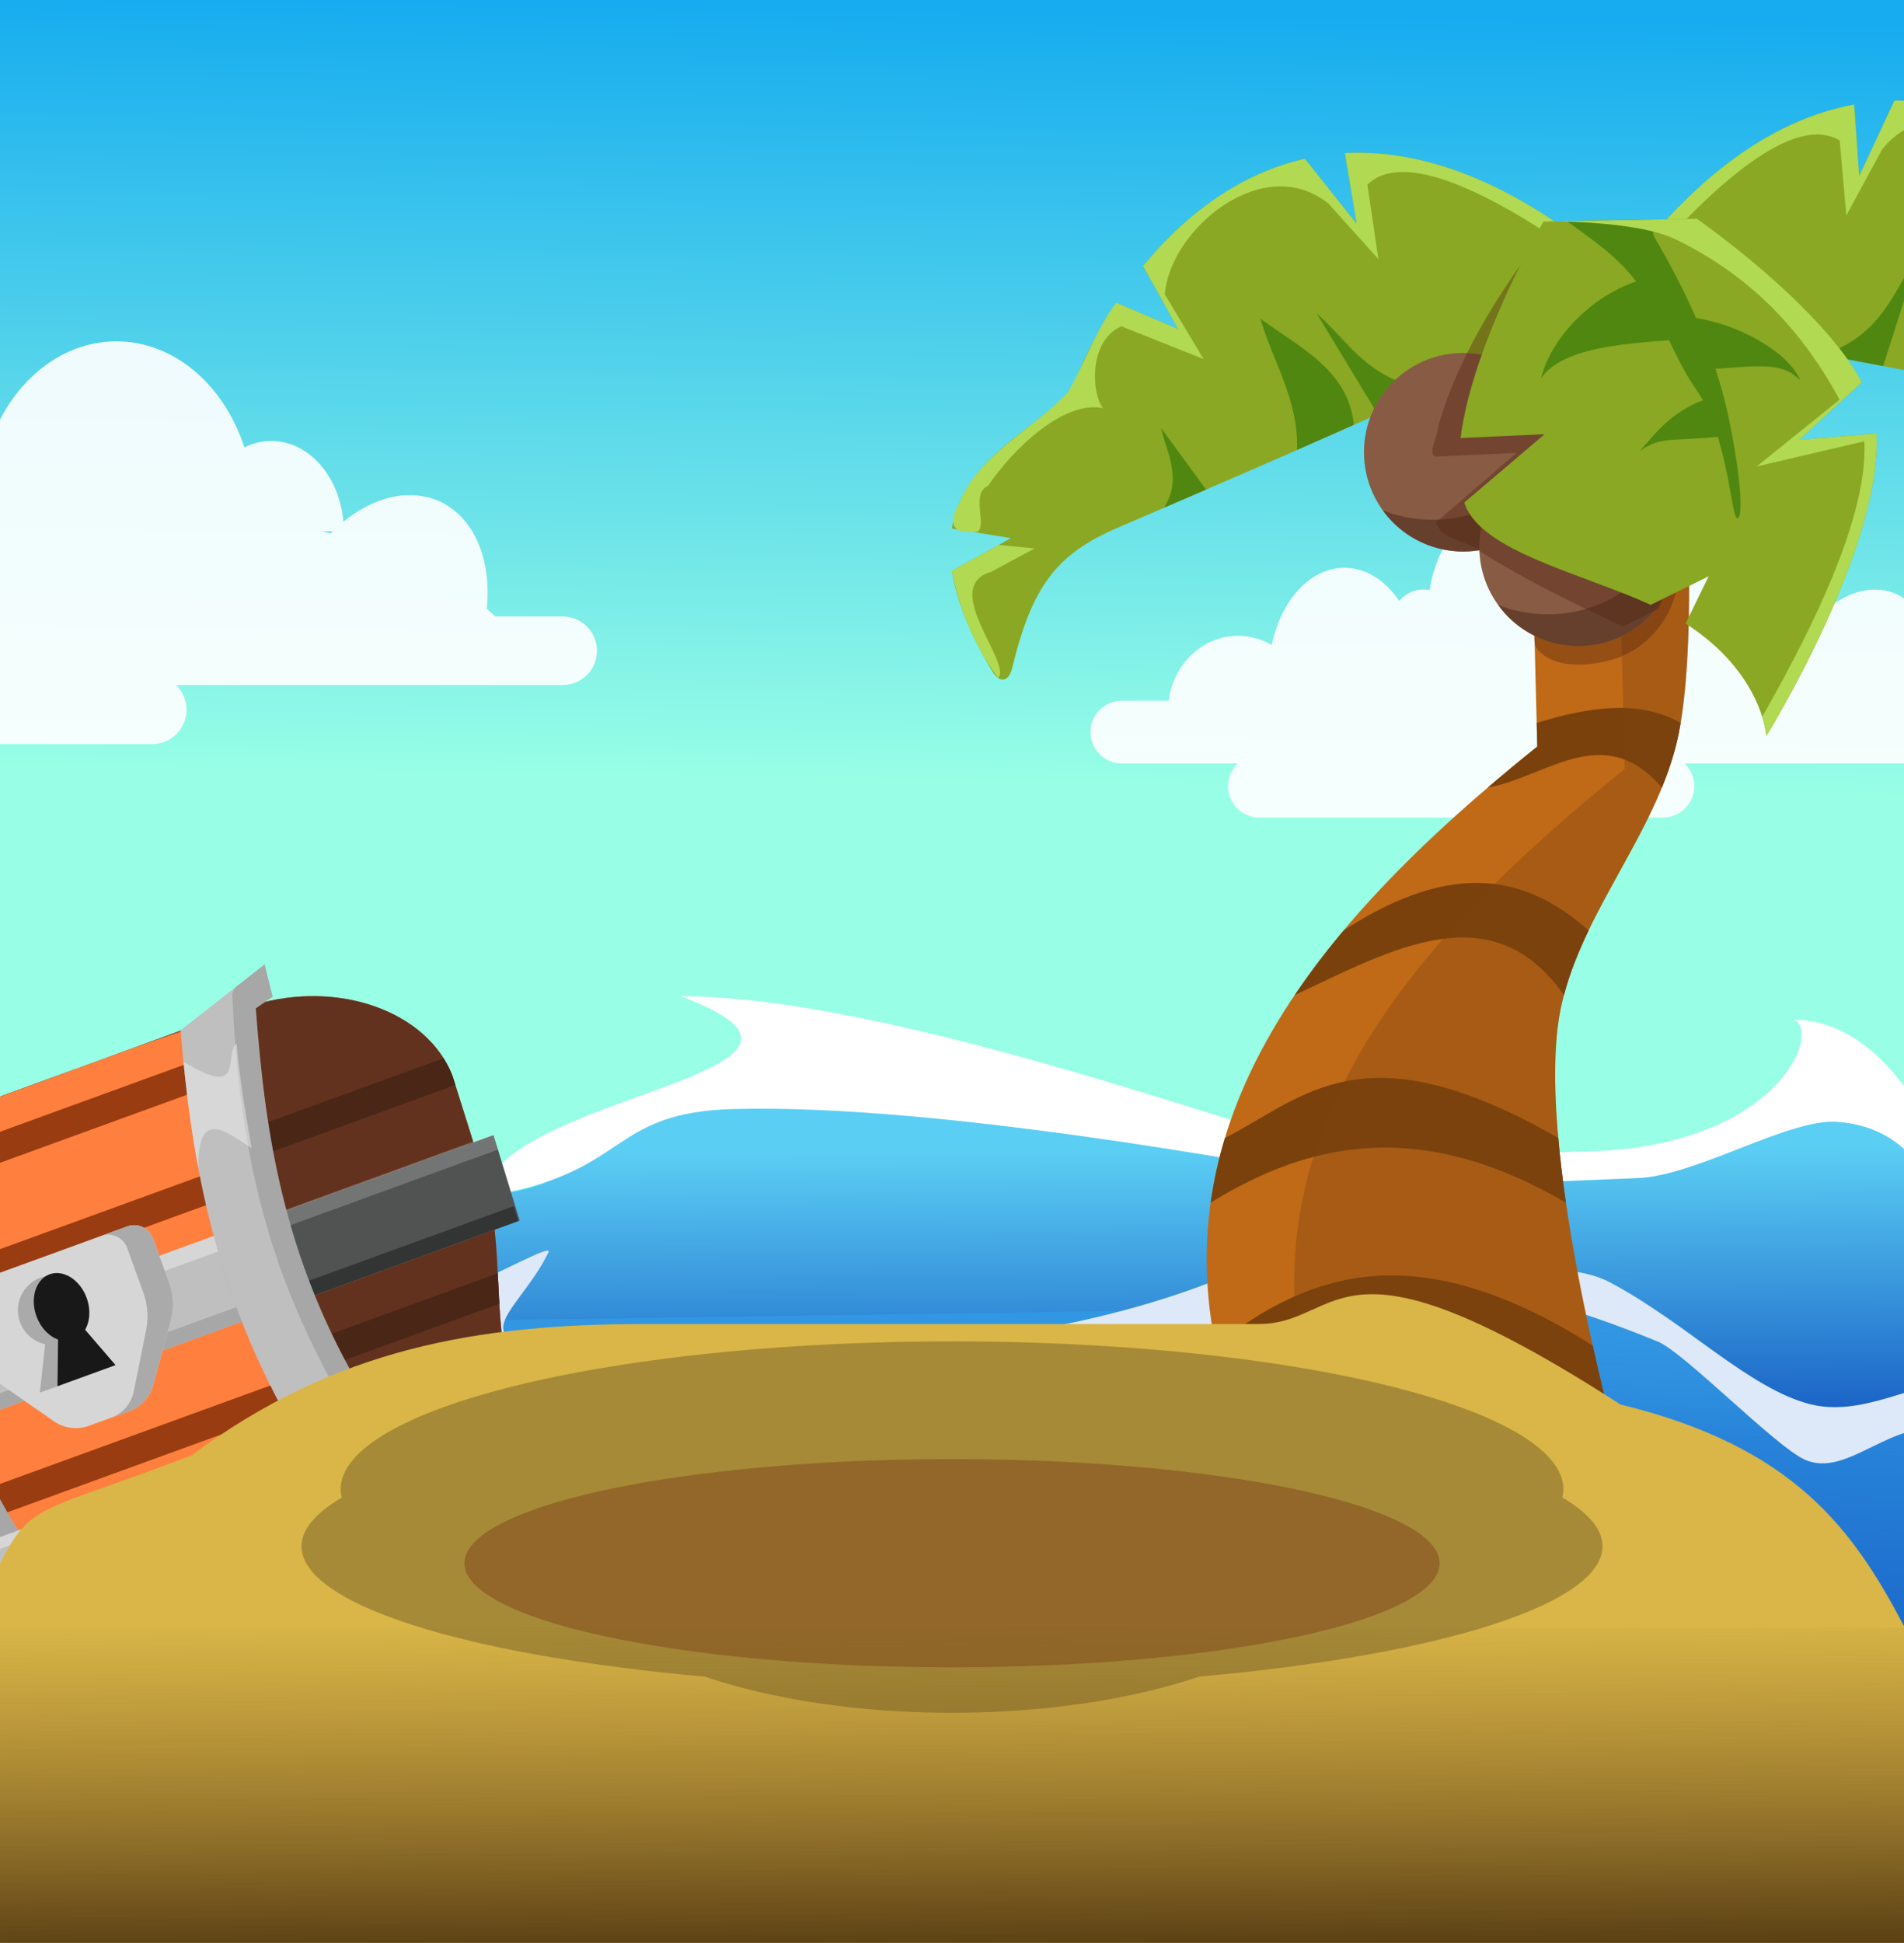 <?xml version="1.0" encoding="UTF-8" standalone="no"?>
<!-- Created with Inkscape (http://www.inkscape.org/) -->

<svg
   xml:space="preserve"
   id="svg1797"
   version="1.1"
   viewBox="0 0 119.327 121.708"
   height="460"
   width="451"
   sodipodi:docname="Array Background_pirate.svg"
   inkscape:version="1.2 (dc2aedaf03, 2022-05-15)"
   inkscape:export-filename="Array Background_pirate.png"
   inkscape:export-xdpi="96"
   inkscape:export-ydpi="96"
   xmlns:inkscape="http://www.inkscape.org/namespaces/inkscape"
   xmlns:sodipodi="http://sodipodi.sourceforge.net/DTD/sodipodi-0.dtd"
   xmlns:xlink="http://www.w3.org/1999/xlink"
   xmlns="http://www.w3.org/2000/svg"
   xmlns:svg="http://www.w3.org/2000/svg"><rect x="0" y="0" width="119.327" height="121.708" fill="#333333" stroke="none"/><sodipodi:namedview
     id="namedview60782"
     pagecolor="#505050"
     bordercolor="#ffffff"
     borderopacity="1"
     inkscape:showpageshadow="0"
     inkscape:pageopacity="0"
     inkscape:pagecheckerboard="1"
     inkscape:deskcolor="#505050"
     showgrid="false"
     inkscape:zoom="0.86305552"
     inkscape:cx="229.41745"
     inkscape:cy="225.94143"
     inkscape:window-width="1366"
     inkscape:window-height="705"
     inkscape:window-x="-8"
     inkscape:window-y="-8"
     inkscape:window-maximized="1"
     inkscape:current-layer="svg1797" /><defs
     id="defs1794"><inkscape:path-effect
       effect="fillet_chamfer"
       id="path-effect96704"
       is_visible="true"
       lpeversion="1"
       nodesatellites_param="F,0,0,1,0,1,0,1 @ F,0,0,1,0,1,0,1 @ F,0,0,1,0,1,0,1 @ F,0,0,1,0,1,0,1 @ F,0,0,1,0,1,0,1 @ F,0,0,1,0,1,0,1"
       unit="px"
       method="auto"
       mode="F"
       radius="1"
       chamfer_steps="1"
       flexible="false"
       use_knot_distance="true"
       apply_no_radius="true"
       apply_with_radius="true"
       only_selected="false"
       hide_knots="false" /><linearGradient
       inkscape:collect="always"
       id="linearGradient65497"><stop
         style="stop-color:#1358c1;stop-opacity:1;"
         offset="0"
         id="stop65493" /><stop
         style="stop-color:#5bcef4;stop-opacity:1;"
         offset="1"
         id="stop65495" /></linearGradient><linearGradient
       inkscape:collect="always"
       id="linearGradient65484"><stop
         style="stop-color:#3299e5;stop-opacity:1;"
         offset="0"
         id="stop65480" /><stop
         style="stop-color:#3299e5;stop-opacity:0;"
         offset="1"
         id="stop65482" /></linearGradient><linearGradient
       id="linearGradient15224"><stop
         style="stop-color:#553b12;stop-opacity:1;"
         offset="0"
         id="stop15220" /><stop
         style="stop-color:#825d22;stop-opacity:0;"
         offset="1"
         id="stop15222" /></linearGradient><linearGradient
       xlink:href="#linearGradient1843"
       id="linearGradient1845"
       x1="103.631"
       y1="130.079"
       x2="104.403"
       y2="79.164"
       gradientUnits="userSpaceOnUse"
       gradientTransform="translate(-44.313,-78.569)" /><linearGradient
       id="linearGradient1843"><stop
         style="stop-color:#98ffe6;stop-opacity:1;"
         offset="0.048"
         id="stop1839" /><stop
         style="stop-color:#16acef;stop-opacity:1;"
         offset="1"
         id="stop1841" /></linearGradient><clipPath
       clipPathUnits="userSpaceOnUse"
       id="clipPath11698"><rect
         style="opacity:0.808;fill:#a52d0c;fill-opacity:1;stroke-width:0.159;stroke-linejoin:round;stop-color:#000000"
         id="rect11700"
         width="119.327"
         height="121.708"
         x="44.313"
         y="78.569" /></clipPath><linearGradient
       xlink:href="#linearGradient15224"
       id="linearGradient15226"
       x1="216.521"
       y1="203.096"
       x2="216.399"
       y2="181.989"
       gradientUnits="userSpaceOnUse"
       gradientTransform="matrix(1,0,0,1.01,-157.277,-82.485)" /><style
       id="style6175">.cls-1{fill:url(#linear-gradient);}.cls-2{fill:#ba2e7e;}.cls-3{fill:url(#linear-gradient-2);}.cls-4{fill:#ffcd05;}.cls-5{fill:#fabc2e;}.cls-6,.cls-7{fill-opacity:0.5;}.cls-6{fill:url(#radial-gradient);}.cls-7{fill:url(#radial-gradient-2);}.cls-8{fill:#9a1c25;}.cls-9{fill:#fff;}.cls-10{fill:#32160f;}.cls-11,.cls-13{fill:#61727c;}.cls-12{fill:#92a1ad;}.cls-13{opacity:0.25;}.cls-14{fill:#bc6234;}.cls-15{fill:#f6871f;}.cls-16{fill:#9e1f63;}.cls-17{fill:#f4fbfe;}</style><linearGradient
       inkscape:collect="always"
       xlink:href="#linearGradient65484"
       id="linearGradient65486"
       x1="70.48"
       y1="73.683"
       x2="69.606"
       y2="109.797"
       gradientUnits="userSpaceOnUse"
       gradientTransform="matrix(1,0,0,0.877,0,13.966)" /><linearGradient
       inkscape:collect="always"
       xlink:href="#linearGradient65497"
       id="linearGradient65499"
       x1="53.588"
       y1="90.254"
       x2="53.52"
       y2="72.197"
       gradientUnits="userSpaceOnUse" /><clipPath
       clipPathUnits="userSpaceOnUse"
       id="clipPath2478"><rect
         style="fill:#d3bed2;fill-opacity:1;stroke:none;stroke-width:8.045;stroke-linejoin:round;stroke-opacity:0.728;stop-color:#000000"
         id="rect2480"
         width="119.327"
         height="121.708"
         x="-2.6500444e-05"
         y="0" /></clipPath></defs><g
     id="g2462"
     clip-path="url(#clipPath2478)"><rect
       style="fill:url(#linearGradient1845);fill-opacity:1;stroke-width:0.636;stroke-linecap:round;stroke-linejoin:round"
       id="rect1837"
       width="119.327"
       height="121.708"
       x="2.0810547e-05"
       y="-2.211322e-06"
       ry="0" /><path
       id="rect62359"
       style="fill:url(#linearGradient65499);fill-opacity:1;stroke-width:0.148;stroke-linejoin:round;stop-color:#000000"
       d="m 122.252,76.301 c 0,-2.328 -1.88,-8.077 -6.833,-8.211 -2.778,-0.075 -7.552,5.05 -10.998,5.186 -7.389,0.292 -15.578,0.671 -21.408,-0.563 -5.134,-1.086 -23.787,-5.725 -38.236,-4.519 -5.798,0.484 -6.514,5.108 -12.183,6.361 -6.316,1.397 -12.655,1.766 -17.554,1.962 C 5.747,76.89 -0.318,73.061 0.013,72.713 v 34.557 H 122.252 Z"
       sodipodi:nodetypes="ssssssscccs" /><path
       id="path65488"
       style="fill:#ffffff;fill-opacity:1;stroke-width:0.142;stroke-linejoin:round;stop-color:#000000"
       d="M 31.153,73.211 C 11.916,78.543 -0.093,73.072 0.013,71.882 v 3.732 0.055 c 0.439,0.577 14.273,2.554 31.963,-1.039 7.312,-1.485 6.489,-4.947 13.947,-5.156 12.731,-0.357 32.838,3.441 37.4,4.184 5.348,0.871 12.561,0.406 19.327,0.139 3.665,-0.145 9.451,-3.737 12.486,-3.523 5.275,0.373 6.788,5.162 7.117,8.636 v -3.786 c 0,-2.734 -3.671,-11.2 -9.829,-11.251 1.694,0.632 -0.674,7.483 -11.911,8.219 -7.417,0.17 -11.643,0.875 -17.498,-0.263 C 78.292,70.91 55.919,62.44 42.646,62.399 54.432,66.795 35.426,68.258 31.153,73.211 Z M 0.013,71.882 v -0.054 c -0.017,0.016 -0.015,0.035 0,0.054 z"
       sodipodi:nodetypes="ccccssssccsccsccccc" /><path
       id="rect65321"
       style="fill:url(#linearGradient65486);fill-opacity:1;stroke-width:0.151;stroke-linejoin:round;stop-color:#000000"
       d="M 0.582,87.811 6.591,83.057 89.701,81.838 c 4.95,2.118 7.771,-1.323 12.721,-0.256 2.732,0.589 6.714,5.119 10.018,6.672 2.802,1.317 4.941,-0.246 7.258,-0.442 V 113.874 H 0.582 Z"
       sodipodi:nodetypes="cccsscccc" /><path
       id="path65264"
       style="fill:#dde8f9;fill-opacity:1;stroke-width:0.149;stroke-linejoin:round;stop-color:#000000"
       d="M 80.378,78.28 C 65.378,86.27 42.742,84.733 38.304,84.658 27.594,84.478 32.295,82.68 34.365,78.469 35.004,77.171 21.223,86.285 9.989,85.672 1.838,85.228 6.456,78.6 4.951,79.622 L 0.013,82.975 v 6.41 C 1.373,89.307 2.713,92.81 3.815,92.394 45.514,76.637 18.09,91.064 12.36,95.132 c -8.478,6.019 16.201,-8.74 19.042,-6.451 6.015,4.845 0.607,-0.663 6.902,0.733 6.992,1.551 69.238,2.989 49.821,-1.106 -3.686,-0.777 -6.902,-13.578 15.795,-4.26 1.609,0.661 7.335,6.54 9.17,7.379 2.744,1.255 5.594,-2.825 9.161,-1.786 V 86.678 c -2.371,-0.044 -5.588,2.103 -8.81,1.282 -3.81,-0.971 -7.777,-5.095 -12.503,-7.612 -6.13,-3.265 -20.562,4.879 -20.562,-2.069 z"
       sodipodi:nodetypes="cssssccsssssssccssc" /><path
       id="path1580"
       style="opacity:0.906;fill:#ffffff;fill-opacity:1;fill-rule:evenodd;stroke-width:0.318"
       d="M 7.292 21.383 C 4.222 21.383 1.53 23.34 0 26.284 L 0 46.607 L 9.544 46.607 C 10.734 46.607 11.691 45.649 11.691 44.46 C 11.691 43.85 11.439 43.302 11.034 42.912 L 35.267 42.912 C 36.457 42.912 37.414 41.954 37.414 40.765 C 37.414 39.575 36.457 38.618 35.267 38.618 L 31.046 38.618 L 30.507 38.134 C 30.862 34.681 29.418 31.772 26.757 31.139 C 25.035 30.729 23.145 31.355 21.519 32.685 C 21.281 29.84 19.351 27.622 17.006 27.622 C 16.409 27.622 15.839 27.766 15.317 28.027 C 14.051 24.135 10.935 21.383 7.292 21.383 z M 102.623 28.111 C 99.91 28.111 97.558 30.244 96.401 33.361 C 95.674 32.499 94.758 31.984 93.761 31.984 C 91.735 31.984 90.039 34.111 89.601 36.965 C 89.474 36.937 89.343 36.923 89.211 36.923 C 88.634 36.923 88.104 37.19 87.687 37.636 C 86.823 36.361 85.607 35.567 84.261 35.567 C 82.102 35.567 80.28 37.609 79.702 40.403 C 79.077 40.037 78.359 39.828 77.595 39.828 C 75.37 39.828 73.532 41.598 73.244 43.894 L 70.31 43.894 C 69.221 43.894 68.344 44.771 68.344 45.86 C 68.344 46.95 69.221 47.827 70.31 47.827 L 77.567 47.827 C 77.196 48.184 76.965 48.686 76.965 49.244 C 76.965 50.333 77.842 51.211 78.932 51.211 L 104.217 51.211 C 105.307 51.211 106.184 50.333 106.184 49.244 C 106.184 48.686 105.953 48.184 105.582 47.827 L 119.327 47.827 L 119.327 37.48 C 119.036 37.288 118.722 37.138 118.379 37.046 C 116.985 36.67 115.455 37.243 114.138 38.462 C 113.946 35.856 112.384 33.824 110.486 33.824 C 110.003 33.824 109.541 33.956 109.118 34.196 C 108.094 30.632 105.572 28.111 102.623 28.111 z M 20.15 33.279 L 20.858 33.279 C 20.813 33.324 20.768 33.369 20.723 33.414 L 20.15 33.279 z M 113.031 39.005 L 113.604 39.005 C 113.567 39.046 113.531 39.087 113.494 39.129 L 113.031 39.005 z " /><path
       id="rect68647"
       style="fill:#c06917;stroke-width:0.159;stroke-linejoin:round;stop-color:#000000"
       d="m 95.817,26.211 9.611,-0.291 c 0,0 1.109,13.501 -0.225,20.05 -1.325,6.503 -6.804,11.819 -7.583,18.41 -1.165,9.85 4.604,29.399 4.604,29.399 L 76.887,87.08 C 71.992,70.909 81.959,58.305 96.345,46.762 Z"
       sodipodi:nodetypes="ccaacccc" /><path
       id="path78839"
       style="color:#000000;fill:#7a410c;stroke-linejoin:round"
       d="m 91.294,76.934 0.038,1.474 c -1.061,0.852 -2.095,1.71 -3.104,2.575 3.637,-0.641 7.274,-4.252 10.911,0 0.448,-1.094 0.816,-2.211 1.051,-3.367 0.045,-0.219 0.086,-0.448 0.126,-0.682 -2.524,-1.45 -5.667,-1.043 -9.022,0 z m -12.101,13 c -1.114,1.328 -2.14,2.676 -3.066,4.049 6.126,-2.882 12.368,-6.427 16.875,0 0.366,-1.39 0.911,-2.731 1.545,-4.049 -3.728,-3.302 -8.303,-4.59 -15.354,0 z m -7.437,13 c -0.402,1.325 -0.703,2.674 -0.895,4.049 6.205,-3.824 13.153,-5.315 22.266,0 -0.199,-1.37 -0.362,-2.729 -0.479,-4.049 -12.211,-6.996 -15.862,-2.578 -20.892,0 z m -0.587,13 c 0.186,0.919 0.419,1.849 0.705,2.792 l 4.754,1.257 c 3.617,-6.524 10.964,-4.232 19.132,0 -0.303,-1.219 -0.627,-2.581 -0.953,-4.049 -11.151,-7.048 -17.861,-4.53 -23.637,0 z"
       transform="translate(5.013,-31.646)"
       sodipodi:nodetypes="ccccscccccccccccccccccc" /><path
       id="path79504"
       style="fill:#7c440f;fill-opacity:0.363;stroke-width:0.159;stroke-linejoin:round;stop-color:#000000"
       d="M 105.538 27.493 L 101.3 27.622 L 101.828 48.172 C 87.442 59.716 77.475 72.319 82.37 88.49 L 102.212 93.736 C 102.141 93.494 96.463 74.169 97.62 64.38 C 98.4 57.789 103.878 52.473 105.203 45.97 C 106.269 40.735 105.78 31.165 105.538 27.493 z " /><path
       id="ellipse78688"
       style="fill:#522411;fill-opacity:0.392;fill-rule:evenodd;stroke-width:0.145"
       d="m 99.373,29.956 c -4.04,-0.176 -4.313,2.271 -2.532,5.88 0.465,1.115 -1.307,3.978 -0.443,4.894 1.014,1.074 2.822,1.037 4.272,0.682 2.43,-0.517 4.343,-2.75 4.493,-5.225 0.255,-2.807 -1.819,-5.614 -4.626,-6.113 l -1.16,-0.117 z"
       sodipodi:nodetypes="ccsccccc" /><g
       id="g96910"
       transform="matrix(1.179,-0.429,0.429,1.179,-79.867,-72.344)"><path
         id="rect80227"
         style="fill:#c96739;fill-opacity:1;stroke:none;stroke-width:1.986;stroke-linejoin:round;stroke-dasharray:none;stroke-opacity:1;stop-color:#000000"
         d="m 21.886,127.403 c -4.416,-0.075 -8.693,2.619 -9.559,6.023 -0.362,1.769 -0.281,3.564 -0.423,5.349 l 1.153,10.847 h 27.432 c 0.162,-3.339 2.067,-6.683 2.237,-10.023 0.092,-1.814 0.178,-3.627 0.25,-5.438 -0.066,-3.437 -3.669,-6.442 -8.056,-6.72 -3.619,-0.083 -7.251,-0.016 -10.876,-0.038 h -2.158 z"
         sodipodi:nodetypes="ccccccccccc" /><path
         id="path82011"
         style="fill:#62321e;fill-opacity:1;stroke:none;stroke-width:1.986;stroke-linejoin:round;stroke-dasharray:none;stroke-opacity:1;stop-color:#000000"
         d="m 21.886,127.403 c -4.416,-0.075 -8.693,2.619 -9.559,6.023 -0.362,1.769 -0.281,3.564 -0.423,5.349 l 1.153,10.847 h 27.432 c 0.162,-3.339 2.067,-6.683 2.237,-10.023 0.092,-1.814 0.178,-3.627 0.25,-5.438 -0.066,-3.437 -3.669,-6.442 -8.056,-6.72 -3.619,-0.083 -7.251,-0.016 -10.876,-0.038 h -2.158 z"
         sodipodi:nodetypes="ccccccccccc" /><path
         id="path95279"
         style="color:#000000;fill:#4a2617;fill-opacity:1;stroke-width:1.419;stroke-linejoin:round"
         d="m 27.175,133.181 -0.038,0.729 -0.038,0.729 H 42.956 c 0.006,-0.159 0.014,-0.318 0.02,-0.477 -0.006,-0.332 -0.047,-0.659 -0.116,-0.981 z m -0.285,5.508 -0.038,0.729 -0.038,0.729 h 15.869 c 0.019,-0.183 0.034,-0.365 0.044,-0.547 0.015,-0.304 0.029,-0.607 0.044,-0.91 z m -0.285,5.508 -0.038,0.729 -0.038,0.729 H 41.286 c 0.145,-0.486 0.296,-0.972 0.446,-1.458 z" /><path
         id="path82013"
         style="fill:#ff803e;fill-opacity:1;stroke:none;stroke-width:1.803;stroke-linejoin:round;stroke-dasharray:none;stroke-opacity:1;stop-color:#000000"
         d="m 20.233,127.403 c -3.639,-0.075 -7.188,2.619 -7.933,6.023 -0.314,1.769 -0.264,3.564 -0.397,5.349 l 0.852,10.847 h 19.179 c -0.757,-7.421 3.148,-20.9 -0.959,-22.181 -2.982,-0.083 -5.976,-0.016 -8.963,-0.038 h -1.779 z"
         sodipodi:nodetypes="ccccccccc" /><path
         id="path94956"
         style="color:#000000;fill:#9a3c11;fill-opacity:1;stroke-width:1.419;stroke-linejoin:round"
         d="m 13.136,129.054 -0.038,0.729 -0.038,0.729 h 19.08 l 0.075,-1.457 z m -0.285,5.508 -0.038,0.729 -0.038,0.729 h 19.08 l 0.075,-1.458 z m -0.285,5.508 -0.038,0.729 -0.038,0.729 h 19.08 l 0.075,-1.458 z m -0.285,5.508 -0.038,0.729 -0.038,0.729 h 19.08 l 0.075,-1.458 z" /><rect
         style="fill:#bfbfbf;fill-opacity:1;stroke:none;stroke-width:3.04;stroke-linejoin:round;stroke-dasharray:none;stroke-opacity:1;stop-color:#000000"
         id="rect82067"
         width="30.861"
         height="4.461"
         x="18.799"
         y="137.778"
         transform="matrix(1,0,-0.052,0.999,0,0)" /><rect
         style="fill:#515252;fill-opacity:1;stroke:none;stroke-width:1.828;stroke-linejoin:round;stroke-dasharray:none;stroke-opacity:1;stop-color:#000000"
         id="rect89609"
         width="11.166"
         height="4.461"
         x="39.89"
         y="137.778"
         transform="matrix(1,0,-0.052,0.999,0,0)" /><path
         id="path96298"
         style="fill:#d6d6d6;fill-opacity:0.257;stroke:none;stroke-width:1.877;stroke-linejoin:round;stroke-dasharray:none;stroke-opacity:1;stop-color:#000000"
         d="m 32.138,137.594 -0.042,0.805 h 11.781 l 0.042,-0.805 z" /><rect
         style="fill:#515252;fill-opacity:1;stroke:none;stroke-width:2.395;stroke-linejoin:round;stroke-dasharray:none;stroke-opacity:1;stop-color:#000000"
         id="rect82225"
         width="31.147"
         height="2.744"
         x="18.513"
         y="148.222"
         transform="matrix(1,0,-0.052,0.999,0,0)" /><rect
         style="fill:#a7a7a7;fill-opacity:1;stroke:none;stroke-width:1.013;stroke-linejoin:round;stroke-dasharray:none;stroke-opacity:1;stop-color:#000000"
         id="rect95206"
         width="19.655"
         height="0.778"
         x="18.799"
         y="141.461"
         transform="matrix(1,0,-0.052,0.999,0,0)" /><rect
         style="fill:#333434;fill-opacity:1;stroke:none;stroke-width:0.771;stroke-linejoin:round;stroke-dasharray:none;stroke-opacity:1;stop-color:#000000"
         id="rect95277"
         width="11.379"
         height="0.778"
         x="39.603"
         y="141.461"
         transform="matrix(1,0,-0.052,0.999,0,0)" /><path
         id="rect96086"
         style="fill:#d6d6d6;fill-opacity:1;stroke:none;stroke-width:2.438;stroke-linejoin:round;stroke-dasharray:none;stroke-opacity:1;stop-color:#000000"
         d="m 11.679,137.594 -0.042,0.805 H 31.522 l 0.042,-0.805 z" /><rect
         style="fill:#333434;fill-opacity:1;stroke:none;stroke-width:1.235;stroke-linejoin:round;stroke-dasharray:none;stroke-opacity:1;stop-color:#000000"
         id="rect96300"
         width="31.147"
         height="0.73"
         x="18.513"
         y="150.236"
         transform="matrix(1,0,-0.052,0.999,0,0)" /><rect
         style="fill:#737474;fill-opacity:1;stroke:none;stroke-width:1.079;stroke-linejoin:round;stroke-dasharray:none;stroke-opacity:1;stop-color:#000000"
         id="rect96440"
         width="31.147"
         height="0.557"
         x="18.513"
         y="148.222"
         transform="matrix(1,0,-0.052,0.999,0,0)" /><path
         style="color:#000000;fill:#bfbfbf;stroke-width:0.918;stroke-linejoin:round"
         d="m 36.064,125.722 -5.07,1.654 c -1.721,6.277 -3.069,13.403 -1.234,21.982 0.171,0.8 0.044,0.646 0.273,1.471 l 3.898,0.022 c -0.193,-0.697 -0.188,-1.649 -0.337,-2.322 -1.799,-8.151 -0.458,-14.644 1.303,-20.897 l 0.989,-0.252 z"
         id="path89607"
         sodipodi:nodetypes="ccsccsccc" /><path
         style="color:#000000;fill:#bfbfbf;stroke-width:0.918;stroke-linejoin:round"
         d="m 18.027,126.082 -5.623,1.806 c -2.138,6.525 -2.988,14.005 -1.258,21.748 0.095,0.423 -0.035,0.15 0.075,0.574 l 3.994,-0.454 c -1.964,-7.568 -1.152,-14.89 1.012,-21.258 l 1.868,-0.787 z"
         id="path89542"
         sodipodi:nodetypes="ccsccccc" /><path
         id="path95602"
         style="color:#000000;fill:#a7a7a7;fill-opacity:1;stroke-width:0.918;stroke-linejoin:round"
         d="m 18.027,126.082 -2.495,0.801 -0.437,0.253 c -1.769,6.822 -2.516,14.66 -1.145,22.764 l 1.266,-0.144 c -1.964,-7.568 -1.152,-14.89 1.011,-21.258 l 1.868,-0.787 z m -7.738,12.778 c -0.049,0.839 -0.072,1.687 -0.067,2.54 0.004,-0.853 0.028,-1.7 0.067,-2.54 z" /><rect
         style="fill:#bfbfbf;fill-opacity:1;stroke:none;stroke-width:1.973;stroke-linejoin:round;stroke-dasharray:none;stroke-opacity:1;stop-color:#000000"
         id="rect89611"
         width="21.146"
         height="2.744"
         x="18.513"
         y="148.222"
         transform="matrix(1,0,-0.052,0.999,0,0)" /><rect
         style="fill:#a7a7a7;fill-opacity:1;stroke:none;stroke-width:0.97;stroke-linejoin:round;stroke-dasharray:none;stroke-opacity:1;stop-color:#000000"
         id="rect96511"
         width="19.192"
         height="0.73"
         x="18.513"
         y="150.236"
         transform="matrix(1,0,-0.052,0.999,0,0)" /><rect
         style="fill:#000000;fill-opacity:0;stroke:none;stroke-width:3.04;stroke-linejoin:round;stroke-dasharray:none;stroke-opacity:1;stop-color:#000000"
         id="rect95204"
         width="30.861"
         height="4.461"
         x="18.799"
         y="137.778"
         transform="matrix(1,0,-0.052,0.999,0,0)" /><path
         id="path95390"
         style="color:#000000;fill:#666868;fill-opacity:0.275;stroke-width:0.918;stroke-linejoin:round"
         d="m 36.064,125.722 -1.802,0.587 -0.219,0.234 c -3.174,9.993 -2.891,16.385 -1.138,24.302 l 1.025,0.006 c -0.193,-0.697 -0.188,-1.649 -0.336,-2.322 -1.799,-8.151 -0.459,-14.644 1.302,-20.897 l 0.989,-0.252 z m -7.114,13.066 c -0.048,0.824 -0.07,1.663 -0.066,2.517 0.003,-0.853 0.025,-1.692 0.066,-2.517 z"
         sodipodi:nodetypes="cccccscccccc" /><path
         id="rect95868"
         style="fill:#f2f2f2;fill-opacity:0.453;stroke:none;stroke-width:1.457;stroke-linejoin:round;stroke-dasharray:none;stroke-opacity:1;stop-color:#000000"
         d="m 30.59,128.899 c -0.434,1.696 -0.828,3.455 -1.127,5.287 0.997,-2.91 1.922,-1.295 2.852,-0.058 0.317,-1.807 0.616,-3.445 1.08,-5.172 -0.8,0.268 -0.532,2.81 -2.806,-0.058 z"
         sodipodi:nodetypes="ccccc" /><path
         id="rect96078"
         style="fill:#f2f2f2;fill-opacity:0.453;stroke:none;stroke-width:1.457;stroke-linejoin:round;stroke-dasharray:none;stroke-opacity:1;stop-color:#000000"
         d="m 12.086,128.899 c -0.516,1.705 -0.942,3.472 -1.256,5.287 1.151,-1.493 2.337,-3.574 2.943,-0.287 0.338,-1.82 0.501,-3.357 1.06,-5.057 -1.454,1.074 -3.103,2.532 -2.746,0.058 z"
         sodipodi:nodetypes="ccccc" /><rect
         style="fill:#d6d6d6;fill-opacity:1;stroke:none;stroke-width:0.836;stroke-linejoin:round;stroke-dasharray:none;stroke-opacity:1;stop-color:#000000"
         id="rect96513"
         width="18.674"
         height="0.557"
         x="18.513"
         y="148.222"
         transform="matrix(1,0,-0.052,0.999,0,0)" /><path
         id="rect96701"
         style="fill:#d6d6d6;stroke-width:1.391;stroke-linejoin:round;stop-color:#000000"
         d="m 16.874,135.668 h 8.269 a 1,1 45 0 1 1,1 v 2.351 a 3.154,3.154 107.591 0 1 -0.576,1.817 l -1.915,2.717 a 1.928,1.928 152.591 0 1 -1.576,0.817 h -2.135 a 1.928,1.928 27.409 0 1 -1.576,-0.817 l -1.915,-2.717 a 3.154,3.154 72.409 0 1 -0.576,-1.817 v -2.351 a 1,1 135 0 1 1,-1 z"
         sodipodi:nodetypes="ccccccc"
         inkscape:original-d="m 15.874082,135.66837 h 10.269286 v 4.35123 l -3.06735,4.35123 h -4.134586 l -3.06735,-4.35123 z"
         inkscape:path-effect="#path-effect96704" /><path
         id="path96706"
         style="fill:#aaaaaa;fill-opacity:1;stroke-width:1.391;stroke-linejoin:round;stop-color:#000000"
         d="m 23.766,135.669 a 1,1 0 0 1 1,1 v 2.351 a 3.558,3.558 0 0 1 -0.521,1.854 l -1.614,2.644 a 1.782,1.782 0 0 1 -1.521,0.854 h 0.966 a 1.928,1.928 0 0 0 1.576,-0.818 l 1.915,-2.717 a 3.154,3.154 0 0 0 0.576,-1.817 v -2.351 a 1,1 0 0 0 -1,-1 z" /><path
         id="rect96773"
         style="fill:#aaaaaa;fill-opacity:1;stroke-width:2.056;stroke-linejoin:round;stop-color:#000000"
         d="m 20.211,136.591 a 1.74,1.74 0 0 0 -1.74,1.74 1.74,1.74 0 0 0 0.803,1.465 l -1.075,2.179 h 4.024 l -1.075,-2.179 a 1.74,1.74 0 0 0 0.803,-1.465 1.74,1.74 0 0 0 -1.74,-1.74 z" /><path
         id="path96846"
         style="fill:#181818;fill-opacity:1;stroke-width:1.801;stroke-linejoin:round;stop-color:#000000"
         d="m 20.68,136.591 a 1.334,1.74 0 0 0 -1.334,1.74 1.334,1.74 0 0 0 0.615,1.465 l -0.824,2.179 h 3.085 l -0.824,-2.179 a 1.334,1.74 0 0 0 0.615,-1.465 1.334,1.74 0 0 0 -1.334,-1.74 z" /></g><path
       id="rect61957"
       style="fill:#d9b647;fill-opacity:1;stroke-width:0.21;stroke-linejoin:round;stop-color:#000000"
       d="m 40.448,82.939 c -10.532,0 -19.429,1.524 -28.435,8.225 C 2.648,94.775 1.961,94.014 0,97.965 V 121.708 H 119.327 V 101.861 C 116.126,95.781 112.42,90.622 101.555,87.979 83.499,76.332 84.247,82.939 78.879,82.939 Z"
       sodipodi:nodetypes="sccccccss" /><path
       id="ellipse9177"
       style="display:inline;opacity:0.808;fill:#997f33;fill-opacity:1;fill-rule:evenodd;stroke-width:0.182"
       d="m 103.977,161.756 a 38.313,9.176 0 0 0 -38.313,9.176 38.313,9.176 0 0 0 0.07,0.515 40.767,8.739 0 0 0 -2.524,3.014 40.767,8.739 0 0 0 25.275,8.083 23.646,9.176 0 0 0 15.492,2.246 23.646,9.176 0 0 0 15.489,-2.245 40.767,8.739 0 0 0 25.278,-8.084 40.767,8.739 0 0 0 -2.522,-3.026 38.313,9.176 0 0 0 0.069,-0.504 38.313,9.176 0 0 0 -38.313,-9.176 z"
       transform="matrix(1,0,0,1.01,-44.313,-79.346)"
       clip-path="url(#clipPath11698)" /><ellipse
       style="display:inline;opacity:0.808;fill:#8d5e25;fill-opacity:1;fill-rule:evenodd;stroke-width:0.175"
       id="ellipse7390"
       cx="59.664"
       cy="97.923"
       rx="30.558"
       ry="6.522" /><rect
       style="fill:url(#linearGradient15226);fill-opacity:1;stroke:none;stroke-width:0.532;stroke-linecap:round;stop-color:#000000"
       id="rect15218"
       width="119.327"
       height="20.933"
       x="5.551758e-06"
       y="101.978" /><g
       id="g75257"
       transform="matrix(1.071,-0.477,0.477,1.071,-13.349,48.324)"
       inkscape:transform-center-x="19.276905"
       inkscape:transform-center-y="6.0455744"><path
         id="rect70326"
         style="fill:#8aa823;stroke-width:0.127;stroke-linejoin:round;stop-color:#000000"
         d="M 84.868,2.858 C 82.095,2.858 79.46,3.697 77.205,4.826 l 0.346,3.848 -2.462,-2.646 C 73.542,7.015 72.278,8.07 71.415,8.929 69.613,10.546 64.561,9.855 62.161,13.48 l 2.681,1.751 -3.596,0.312 c -0.399,1.452 -0.515,3.329 -0.211,5.783 0.095,0.771 0.572,0.877 1.046,0.263 2.763,-3.583 4.656,-4.588 8.193,-4.544 6.758,0.084 13.252,0.165 20.424,0.08 4.38,-0.052 7.544,2.197 8.906,1.253 L 99.391,13.525 C 96.379,7.965 92.945,5.01 89.514,3.705 L 88.553,7.414 87.437,3.108 C 86.572,2.936 85.714,2.858 84.868,2.858 Z" /><path
         id="path73731"
         style="fill:#4f8711;fill-opacity:1;stroke-width:0.125;stroke-linejoin:round;stop-color:#000000"
         d="m 81.79,9.945 c -0.329,2.401 0.105,4.802 -1.065,7.204 1.099,0.006 2.207,0.009 3.323,0.01 0.913,-2.821 -0.97,-4.943 -2.258,-7.214 z m 2.862,0.964 0.79,6.25 c 1.072,-0.002 2.16,-0.008 3.257,-0.017 -2.957,-1.639 -3.055,-4.058 -4.046,-6.233 z m -10.092,2.2 c -0.262,1.398 -0.053,2.93 -1.581,3.967 0.813,0.01 1.631,0.02 2.441,0.029 z"
         sodipodi:nodetypes="cccccccccccc" /><path
         id="path74017"
         style="fill:#b1d951;fill-opacity:1;stroke-width:0.127;stroke-linejoin:round;stop-color:#000000"
         d="m 84.868,2.858 c -2.669,1.26e-5 -5.29,0.779 -7.663,1.967 l 0.346,3.848 -2.462,-2.646 c -1.572,0.901 -2.824,2.238 -4.262,3.301 -2.552,1.113 -5.686,1.06 -7.792,3.108 -0.816,0.588 -1.05,1.256 -0.007,1.61 0.96,0.76 0.669,-1.915 1.83,-1.861 2.017,-1.267 5.586,-2.548 7.306,-1.289 -0.271,-0.93 0.75,-3.635 2.673,-3.597 l 3.299,3.381 -0.483,-3.997 c 1.645,-3.063 7.914,-4.846 9.96,-0.876 l 1.232,3.802 1.081,-3.877 c 3.15,-1.16 7.286,5.368 9.474,9.154 0.059,1.169 0.117,2.337 0.176,3.506 -0.006,-1.593 -0.133,-3.25 -0.186,-4.867 C 97.164,9.412 94.008,5.427 89.514,3.705 L 88.553,7.414 87.437,3.108 C 86.591,2.94 85.729,2.858 84.868,2.858 Z M 64.093,15.296 c -0.949,0.082 -1.898,0.165 -2.847,0.247 -0.49,2.026 -0.53,4.208 -0.074,6.235 1.019,-0.407 -0.869,-5.729 1.956,-5.329 0.879,-0.067 1.759,-0.133 2.638,-0.2 l -1.673,-0.953 z"
         sodipodi:nodetypes="ccccccccccccccccccccccscccccs" /></g><g
       id="g75265"
       transform="matrix(-1.153,-0.214,-0.214,1.153,220.207,21.433)"><path
         id="path75259"
         style="fill:#8aa823;stroke-width:0.127;stroke-linejoin:round;stop-color:#000000"
         d="M 84.868,2.858 C 82.095,2.858 79.46,3.697 77.205,4.826 l 0.346,3.848 -2.462,-2.646 C 73.542,7.015 72.278,8.07 71.415,8.929 69.613,10.546 64.561,9.855 62.161,13.48 l 2.681,1.751 -3.596,0.312 c -0.399,1.452 -0.515,3.329 -0.211,5.783 0.095,0.771 0.572,0.877 1.046,0.263 2.763,-3.583 4.656,-4.588 8.193,-4.544 6.758,0.084 13.252,0.165 20.424,0.08 4.38,-0.052 7.544,2.197 8.906,1.253 L 99.391,13.525 C 96.379,7.965 92.945,5.01 89.514,3.705 L 88.553,7.414 87.437,3.108 C 86.572,2.936 85.714,2.858 84.868,2.858 Z" /><path
         id="path75261"
         style="fill:#4f8711;fill-opacity:1;stroke-width:0.125;stroke-linejoin:round;stop-color:#000000"
         d="m 81.79,9.945 c -0.329,2.401 0.105,4.802 -1.065,7.204 1.099,0.006 2.207,0.009 3.323,0.01 0.913,-2.821 -0.97,-4.943 -2.258,-7.214 z m 2.862,0.964 0.79,6.25 c 1.072,-0.002 2.16,-0.008 3.257,-0.017 -2.957,-1.639 -3.055,-4.058 -4.046,-6.233 z m -10.092,2.2 c -0.262,1.398 -0.053,2.93 -1.581,3.967 0.813,0.01 1.631,0.02 2.441,0.029 z"
         sodipodi:nodetypes="cccccccccccc" /><path
         id="path75263"
         style="fill:#b1d951;fill-opacity:1;stroke-width:0.127;stroke-linejoin:round;stop-color:#000000"
         d="m 84.868,2.858 c -2.669,1.26e-5 -5.29,0.779 -7.663,1.967 l 0.346,3.848 -2.462,-2.646 c -1.572,0.901 -2.824,2.238 -4.262,3.301 -2.552,1.113 -5.686,1.06 -7.792,3.108 -0.816,0.588 -1.05,1.256 -0.007,1.61 0.96,0.76 0.669,-1.915 1.83,-1.861 2.017,-1.267 5.586,-2.548 7.306,-1.289 -0.271,-0.93 0.75,-3.635 2.673,-3.597 l 3.299,3.381 -0.483,-3.997 c 1.645,-3.063 7.914,-4.846 9.96,-0.876 l 1.232,3.802 1.081,-3.877 c 3.15,-1.16 7.286,5.368 9.474,9.154 0.059,1.169 0.117,2.337 0.176,3.506 -0.006,-1.593 -0.133,-3.25 -0.186,-4.867 C 97.164,9.412 94.008,5.427 89.514,3.705 L 88.553,7.414 87.437,3.108 C 86.591,2.94 85.729,2.858 84.868,2.858 Z M 64.093,15.296 c -0.949,0.082 -1.898,0.165 -2.847,0.247 -0.49,2.026 -0.53,4.208 -0.074,6.235 1.019,-0.407 -0.869,-5.729 1.956,-5.329 0.879,-0.067 1.759,-0.133 2.638,-0.2 l -1.673,-0.953 z"
         sodipodi:nodetypes="ccccccccccccccccccccccscccccs" /></g><g
       id="g77779"
       transform="matrix(1.245,0,0,1.245,9.184,-24.532)"><ellipse
         style="fill:#885b45;fill-opacity:1;fill-rule:evenodd;stroke-width:0.125"
         id="ellipse77775"
         cx="66.279"
         cy="42.457"
         rx="4.995"
         ry="4.995" /><path
         id="path77777"
         style="fill:#66402d;fill-opacity:1;fill-rule:evenodd;stroke-width:0.125"
         d="m 70.501,39.788 a 5.903,4.995 0 0 1 0.138,1.071 5.903,4.995 0 0 1 -5.903,4.995 5.903,4.995 0 0 1 -2.502,-0.472 4.995,4.995 0 0 0 4.045,2.071 4.995,4.995 0 0 0 4.995,-4.995 4.995,4.995 0 0 0 -0.773,-2.669 z" /></g><g
       id="g77773"
       transform="matrix(1.245,0,0,1.245,16.412,-18.608)"><ellipse
         style="fill:#885b45;fill-opacity:1;fill-rule:evenodd;stroke-width:0.125"
         id="path77038"
         cx="66.279"
         cy="42.457"
         rx="4.995"
         ry="4.995" /><path
         id="ellipse77766"
         style="fill:#66402d;fill-opacity:1;fill-rule:evenodd;stroke-width:0.125"
         d="m 70.501,39.788 a 5.903,4.995 0 0 1 0.138,1.071 5.903,4.995 0 0 1 -5.903,4.995 5.903,4.995 0 0 1 -2.502,-0.472 4.995,4.995 0 0 0 4.045,2.071 4.995,4.995 0 0 0 4.995,-4.995 4.995,4.995 0 0 0 -0.773,-2.669 z" /></g><path
       id="path78507"
       style="fill:#522411;fill-opacity:0.392;stroke-width:0.136;stroke-linejoin:round;stop-color:#000000"
       d="m 104.626,14.643 c -1.724,0.05 -3.455,0.026 -5.175,0.12 -1.001,0.185 -2.009,0.319 -3.029,0.263 -2.64,3.557 -5.056,7.405 -6.29,11.696 0.027,0.531 -0.843,1.971 0.007,1.875 1.635,-0.075 3.27,-0.15 4.905,-0.225 -1.685,1.451 -3.37,2.903 -5.054,4.354 0.417,1.176 1.955,1.09 2.792,1.834 2.851,1.798 5.892,3.269 8.945,4.687 0.743,-0.37 1.486,-0.741 2.229,-1.111 2.25,-6.143 4.5,-12.286 6.75,-18.429 -1.898,-1.834 -3.939,-3.522 -6.08,-5.064 z m -8.204,0.383 c 0.235,-0.442 -0.117,-0.114 0,0 z m 0.09,-0.273 0.048,-0.088 z"
       sodipodi:nodetypes="ccccccccccccscccssssccccccsc" /><g
       id="g77036"
       transform="matrix(1.049,0,0,1.049,-39.086,-29.5)"><path
         id="rect75319"
         style="fill:#8aa823;stroke-width:0.128;stroke-linejoin:round;stop-color:#000000"
         d="m 138.634,41.187 -9.157,0.163 c 0,0 -4.231,7.208 -4.958,12.928 l 5.022,-0.227 -4.796,4.079 c 0.013,0.04 0.025,0.081 0.04,0.12 1.016,2.798 6.95,4.109 11.097,5.99 l 3.459,-1.702 -1.376,2.819 c 4.621,2.977 4.822,6.719 4.822,6.719 0,0 6.953,-11.238 6.574,-18.068 l -4.621,0.38 3.753,-3.439 c -2.491,-4.662 -9.86,-9.764 -9.86,-9.764 z" /><path
         id="path76704"
         style="color:#000000;fill:#4f8711;stroke-linejoin:round"
         d="m 136.501,41.225 -5.629,0.1 c 1.08,0.81 2.424,1.667 3.583,2.934 1.879,2.055 2.603,4.935 4.157,7.145 1.893,2.692 2.071,7.686 2.449,7.674 0.529,-0.137 -0.147,-4.843 -0.919,-7.628 -0.891,-3.214 -2.34,-6.266 -4.047,-9.175 -0.191,-0.325 0.007,-0.68 0.405,-1.051 z" /><path
         id="path77021"
         style="fill:#4f8711;stroke-width:2.209;stroke-linejoin:round;stop-color:#000000"
         d="m 136.26,44.585 2.438,3.751 c -4.249,0.245 -8.064,0.485 -9.37,2.376 0.575,-2.366 3.195,-5.409 6.932,-6.127 z"
         sodipodi:nodetypes="cccc" /><path
         id="rect76966"
         style="fill:#4f8711;stroke-width:1.678;stroke-linejoin:round;stop-color:#000000"
         d="m 137.886,47.04 0.775,3.169 c 3.432,-0.164 4.971,-0.605 6.154,0.635 -0.628,-1.636 -3.875,-3.591 -6.929,-3.804 z"
         sodipodi:nodetypes="cccc" /><path
         id="path77023"
         style="fill:#4f8711;stroke-width:1.678;stroke-linejoin:round;stop-color:#000000"
         d="m 140.028,51.725 0.203,2.448 c -3.182,0.337 -3.682,-0.034 -5.021,0.893 1.017,-1.091 2.059,-2.715 4.818,-3.341 z"
         sodipodi:nodetypes="cccc" /><path
         id="path77025"
         style="fill:#b1d951;fill-opacity:1;stroke-width:0.128;stroke-linejoin:round;stop-color:#000000"
         d="m 138.634,41.187 -9.157,0.163 c 0,0 0.352,-0.782 -0.059,-0.012 0,0 5.558,-0.093 7.966,1.084 4.097,2.004 7.308,5 9.779,9.569 l -4.958,3.988 6.437,-1.505 c 0.284,5.051 -4.188,13.072 -6.098,16.453 0.221,0.705 0.245,1.15 0.245,1.15 0,0 6.953,-11.238 6.574,-18.068 l -4.621,0.38 3.753,-3.439 c -2.491,-4.662 -9.86,-9.764 -9.86,-9.764 z"
         sodipodi:nodetypes="cccaccccccccc" /></g></g></svg>
